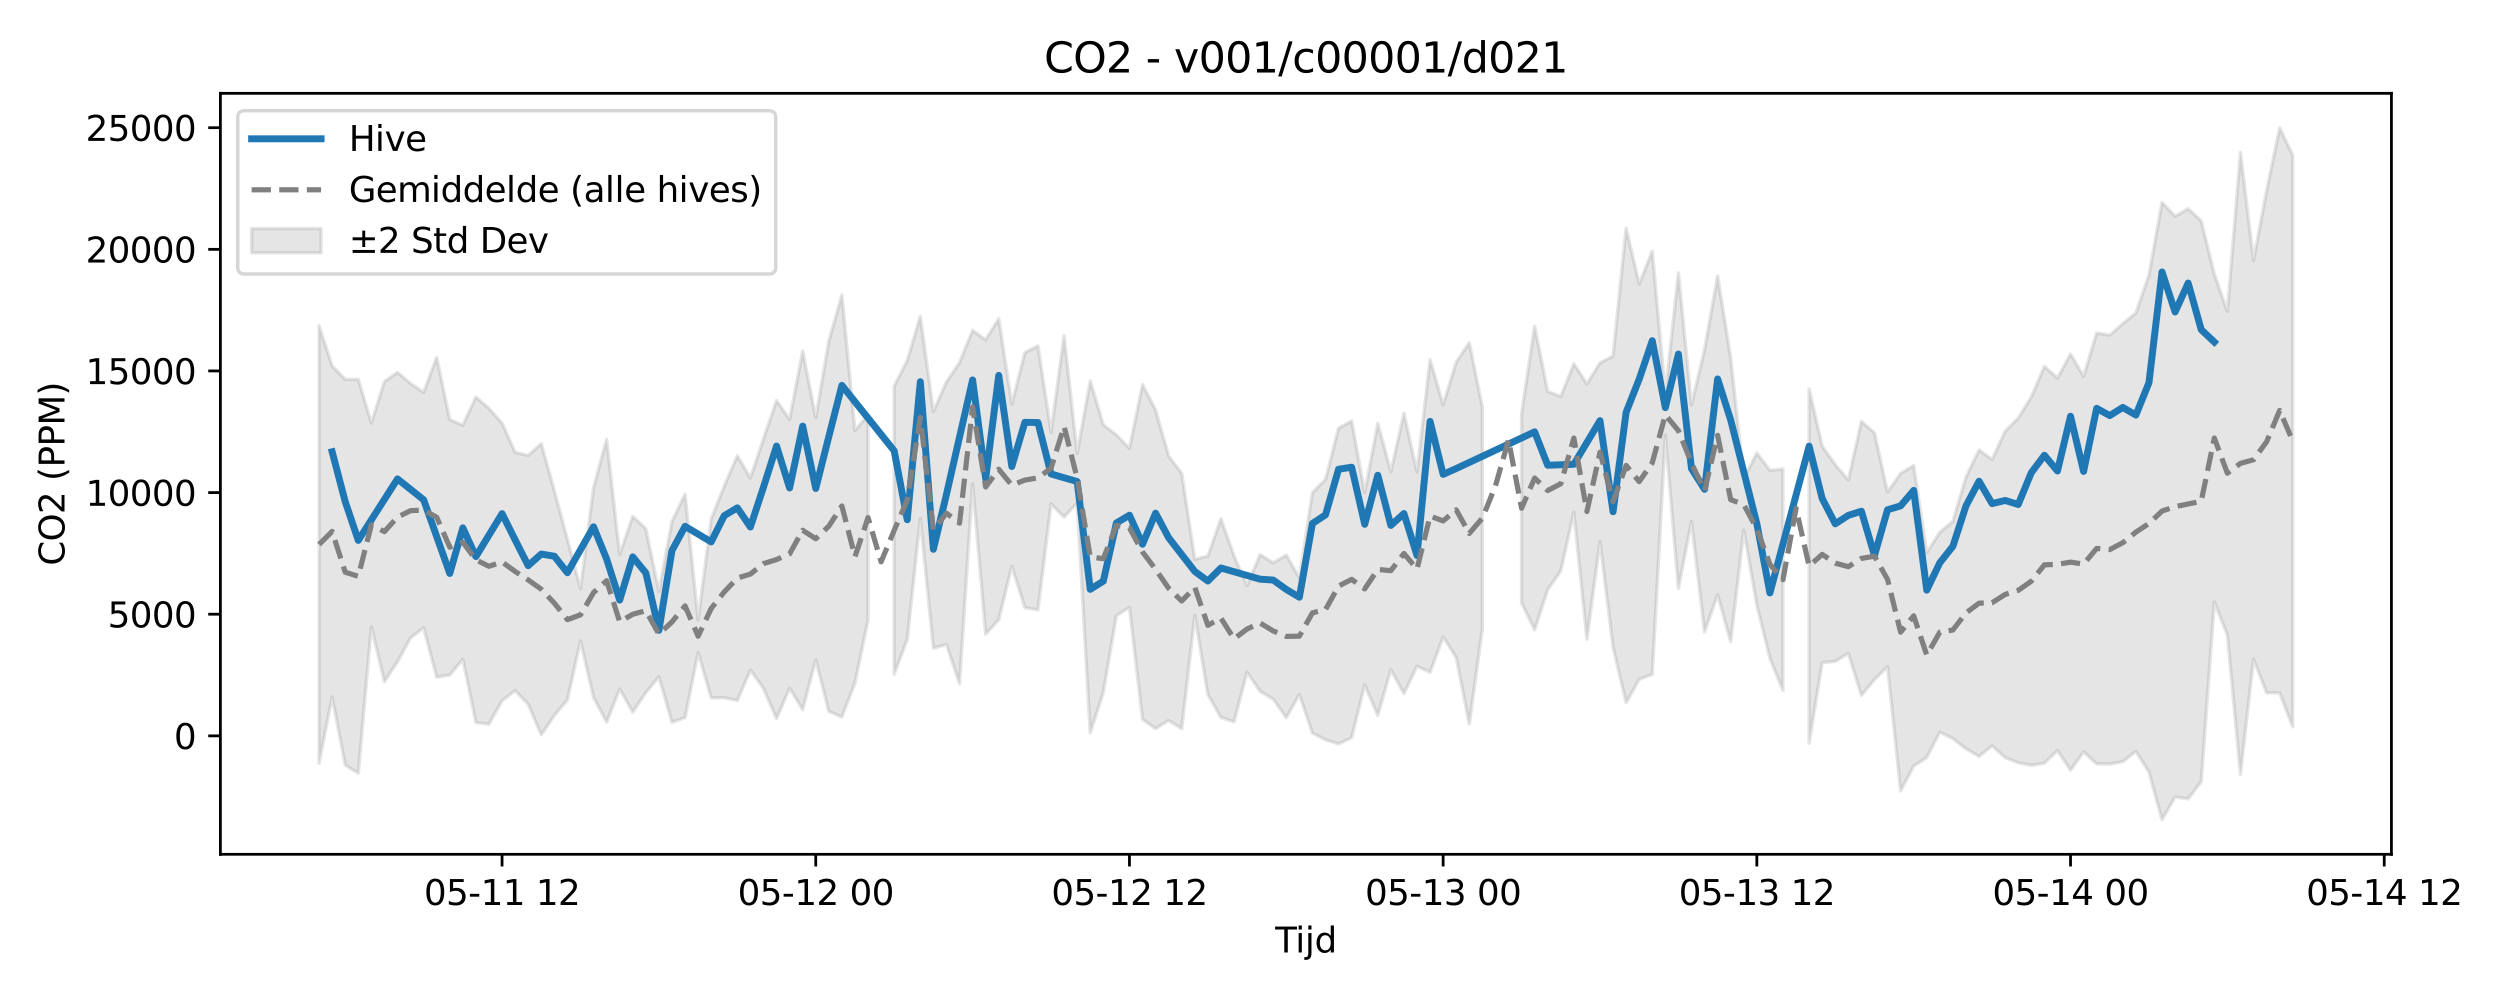 <?xml version="1.0" encoding="utf-8" standalone="no"?>
<!DOCTYPE svg PUBLIC "-//W3C//DTD SVG 1.1//EN"
  "http://www.w3.org/Graphics/SVG/1.1/DTD/svg11.dtd">
<svg xmlns:xlink="http://www.w3.org/1999/xlink" width="720pt" height="288pt" viewBox="0 0 720 288" xmlns="http://www.w3.org/2000/svg" version="1.1">
 <defs>
  <style type="text/css">*{stroke-linejoin: round; stroke-linecap: butt}</style>
 </defs>
 <g id="figure_1">
  <g id="patch_1">
   <path d="M 0 288 
L 720 288 
L 720 0 
L 0 0 
z
" style="fill: #ffffff"/>
  </g>
  <g id="axes_1">
   <g id="patch_2">
    <path d="M 63.47 246.04 
L 688.728 246.04 
L 688.728 26.88 
L 63.47 26.88 
z
" style="fill: #ffffff"/>
   </g>
   <g id="FillBetweenPolyCollection_1">
    <path d="M 91.891 93.82 
L 91.891 219.801 
L 95.655 200.712 
L 99.419 220.35 
L 103.184 222.698 
L 106.948 180.547 
L 110.713 196.312 
L 114.477 190.605 
L 118.241 183.693 
L 122.006 180.81 
L 125.77 195.015 
L 129.534 194.405 
L 133.299 189.851 
L 137.063 208.109 
L 140.827 208.562 
L 144.592 201.819 
L 148.356 198.89 
L 152.12 202.869 
L 155.885 211.632 
L 159.649 206.074 
L 163.413 201.573 
L 167.178 184.596 
L 170.942 200.874 
L 174.706 207.98 
L 178.471 198.454 
L 182.235 205.086 
L 185.999 199.493 
L 189.764 194.905 
L 193.528 208.034 
L 197.292 206.676 
L 201.057 187.932 
L 204.821 200.986 
L 208.585 200.975 
L 212.35 201.721 
L 216.114 193.009 
L 219.879 198.258 
L 223.643 206.957 
L 227.407 198.218 
L 231.172 204.362 
L 234.936 190.014 
L 238.7 204.875 
L 242.465 206.511 
L 246.229 196.676 
L 249.993 178.594 
L 249.993 119.562 
L 249.993 119.562 
L 246.229 123.953 
L 242.465 84.941 
L 238.7 98.199 
L 234.936 120.295 
L 231.172 101.081 
L 227.407 120.799 
L 223.643 115.351 
L 219.879 126.387 
L 216.114 137.66 
L 212.35 131.259 
L 208.585 139.987 
L 204.821 149.51 
L 201.057 178.527 
L 197.292 142.341 
L 193.528 150.164 
L 189.764 170.366 
L 185.999 152.249 
L 182.235 148.726 
L 178.471 159.668 
L 174.706 126.512 
L 170.942 140.475 
L 167.178 169.539 
L 163.413 155.352 
L 159.649 141.314 
L 155.885 127.767 
L 152.12 131.168 
L 148.356 130.276 
L 144.592 121.858 
L 140.827 117.618 
L 137.063 114.368 
L 133.299 122.49 
L 129.534 120.796 
L 125.77 102.905 
L 122.006 113.001 
L 118.241 110.46 
L 114.477 107.241 
L 110.713 109.895 
L 106.948 121.855 
L 103.184 109.238 
L 99.419 109.245 
L 95.655 105.394 
L 91.891 93.82 
z
" clip-path="url(#p1ff54d8e6e)" style="fill: #808080; fill-opacity: 0.2; stroke: #808080; stroke-opacity: 0.2"/>
    <path d="M 257.522 111.275 
L 257.522 194.178 
L 261.286 184.148 
L 265.051 149.327 
L 268.815 186.679 
L 272.579 185.617 
L 276.344 196.916 
L 280.108 139.365 
L 283.872 182.642 
L 287.637 178.483 
L 291.401 163.074 
L 295.165 175.006 
L 298.93 175.627 
L 302.694 145.133 
L 306.458 148.933 
L 310.223 144.829 
L 313.987 211.093 
L 317.751 199.435 
L 321.516 177.335 
L 325.28 174.92 
L 329.045 207.161 
L 332.809 209.848 
L 336.573 207.518 
L 340.338 209.855 
L 344.102 177.258 
L 347.866 200.061 
L 351.631 206.617 
L 355.395 207.892 
L 359.159 193.612 
L 362.924 199.134 
L 366.688 201.347 
L 370.452 206.706 
L 374.217 200.006 
L 377.981 211.126 
L 381.745 213.046 
L 385.51 214.261 
L 389.274 212.438 
L 393.038 197.26 
L 396.803 206.048 
L 400.567 192.871 
L 404.331 199.748 
L 408.096 191.851 
L 411.86 193.65 
L 415.624 183.446 
L 419.389 189.367 
L 423.153 208.534 
L 426.917 181.2 
L 426.917 117.248 
L 426.917 117.248 
L 423.153 98.707 
L 419.389 104.3 
L 415.624 116.608 
L 411.86 103.589 
L 408.096 135.957 
L 404.331 119.047 
L 400.567 135.832 
L 396.803 121.952 
L 393.038 141.924 
L 389.274 121.26 
L 385.51 123.315 
L 381.745 138.084 
L 377.981 141.859 
L 374.217 166.422 
L 370.452 159.858 
L 366.688 162.088 
L 362.924 159.73 
L 359.159 168.68 
L 355.395 160.095 
L 351.631 149.42 
L 347.866 160.119 
L 344.102 161.084 
L 340.338 136.307 
L 336.573 131.332 
L 332.809 118.067 
L 329.045 110.775 
L 325.28 129.13 
L 321.516 125.249 
L 317.751 122.37 
L 313.987 109.69 
L 310.223 130.601 
L 306.458 96.695 
L 302.694 124.528 
L 298.93 99.609 
L 295.165 101.512 
L 291.401 116.42 
L 287.637 91.79 
L 283.872 97.862 
L 280.108 95.13 
L 276.344 104.43 
L 272.579 109.99 
L 268.815 118.571 
L 265.051 91.138 
L 261.286 103.817 
L 257.522 111.275 
z
" clip-path="url(#p1ff54d8e6e)" style="fill: #808080; fill-opacity: 0.2; stroke: #808080; stroke-opacity: 0.2"/>
    <path d="M 438.211 119.072 
L 438.211 173.652 
L 441.975 181.396 
L 445.739 169.826 
L 449.504 164.433 
L 453.268 147.544 
L 457.032 184.063 
L 460.797 155.968 
L 464.561 186.392 
L 468.325 202.378 
L 472.09 195.651 
L 475.854 194.202 
L 479.618 125.347 
L 483.383 169.462 
L 487.147 150.135 
L 490.911 181.999 
L 494.676 171.294 
L 498.44 184.794 
L 502.204 152.674 
L 505.969 174.218 
L 509.733 189.597 
L 513.497 198.822 
L 513.497 135.073 
L 513.497 135.073 
L 509.733 135.463 
L 505.969 130.439 
L 502.204 137.925 
L 498.44 103.035 
L 494.676 79.467 
L 490.911 100.696 
L 487.147 116.584 
L 483.383 78.586 
L 479.618 113.616 
L 475.854 72.317 
L 472.09 81.777 
L 468.325 65.71 
L 464.561 102.551 
L 460.797 104.519 
L 457.032 110.559 
L 453.268 104.778 
L 449.504 114.186 
L 445.739 112.74 
L 441.975 93.955 
L 438.211 119.072 
z
" clip-path="url(#p1ff54d8e6e)" style="fill: #808080; fill-opacity: 0.2; stroke: #808080; stroke-opacity: 0.2"/>
    <path d="M 521.026 112.025 
L 521.026 214.016 
L 524.79 190.836 
L 528.555 190.493 
L 532.319 188.169 
L 536.083 200.251 
L 539.848 195.721 
L 543.612 191.998 
L 547.377 227.777 
L 551.141 220.635 
L 554.905 218.179 
L 558.67 210.847 
L 562.434 212.717 
L 566.198 215.643 
L 569.963 217.859 
L 573.727 214.798 
L 577.491 218.185 
L 581.256 219.671 
L 585.02 220.424 
L 588.784 219.816 
L 592.549 216.166 
L 596.313 221.818 
L 600.077 216.555 
L 603.842 220.003 
L 607.606 220.047 
L 611.37 219.378 
L 615.135 216.375 
L 618.899 222.322 
L 622.663 236.078 
L 626.428 229.536 
L 630.192 230.076 
L 633.956 225.119 
L 637.721 173.375 
L 641.485 182.869 
L 645.249 223.017 
L 649.014 189.781 
L 652.778 199.536 
L 656.543 199.571 
L 660.307 209.331 
L 660.307 44.69 
L 660.307 44.69 
L 656.543 36.842 
L 652.778 54.949 
L 649.014 75.034 
L 645.249 43.888 
L 641.485 89.688 
L 637.721 78.918 
L 633.956 63.631 
L 630.192 60.104 
L 626.428 62.299 
L 622.663 58.277 
L 618.899 79.212 
L 615.135 90.132 
L 611.37 93.21 
L 607.606 96.525 
L 603.842 95.899 
L 600.077 108.358 
L 596.313 101.969 
L 592.549 108.905 
L 588.784 105.52 
L 585.02 114.346 
L 581.256 120.391 
L 577.491 124.203 
L 573.727 132.368 
L 569.963 129.56 
L 566.198 137.422 
L 562.434 150.168 
L 558.67 153.288 
L 554.905 159.144 
L 551.141 134.085 
L 547.377 136.349 
L 543.612 141.744 
L 539.848 124.658 
L 536.083 121.383 
L 532.319 138.231 
L 528.555 133.863 
L 524.79 128.501 
L 521.026 112.025 
z
" clip-path="url(#p1ff54d8e6e)" style="fill: #808080; fill-opacity: 0.2; stroke: #808080; stroke-opacity: 0.2"/>
   </g>
   <g id="matplotlib.axis_1">
    <g id="xtick_1">
     <g id="line2d_1">
      <defs>
       <path id="ma14bc37ae9" d="M 0 0 
L 0 3.5 
" style="stroke: #000000; stroke-width: 0.8"/>
      </defs>
      <g>
       <use xlink:href="#ma14bc37ae9" x="144.592" y="246.04" style="stroke: #000000; stroke-width: 0.8"/>
      </g>
     </g>
     <g id="text_1">
      <!-- 05-11 12 -->
      <g transform="translate(122.111 260.638) scale(0.1 -0.1)">
       <defs>
        <path id="DejaVuSans-30" d="M 2034 4250 
Q 1547 4250 1301 3770 
Q 1056 3291 1056 2328 
Q 1056 1369 1301 889 
Q 1547 409 2034 409 
Q 2525 409 2770 889 
Q 3016 1369 3016 2328 
Q 3016 3291 2770 3770 
Q 2525 4250 2034 4250 
z
M 2034 4750 
Q 2819 4750 3233 4129 
Q 3647 3509 3647 2328 
Q 3647 1150 3233 529 
Q 2819 -91 2034 -91 
Q 1250 -91 836 529 
Q 422 1150 422 2328 
Q 422 3509 836 4129 
Q 1250 4750 2034 4750 
z
" transform="scale(0.016)"/>
        <path id="DejaVuSans-35" d="M 691 4666 
L 3169 4666 
L 3169 4134 
L 1269 4134 
L 1269 2991 
Q 1406 3038 1543 3061 
Q 1681 3084 1819 3084 
Q 2600 3084 3056 2656 
Q 3513 2228 3513 1497 
Q 3513 744 3044 326 
Q 2575 -91 1722 -91 
Q 1428 -91 1123 -41 
Q 819 9 494 109 
L 494 744 
Q 775 591 1075 516 
Q 1375 441 1709 441 
Q 2250 441 2565 725 
Q 2881 1009 2881 1497 
Q 2881 1984 2565 2268 
Q 2250 2553 1709 2553 
Q 1456 2553 1204 2497 
Q 953 2441 691 2322 
L 691 4666 
z
" transform="scale(0.016)"/>
        <path id="DejaVuSans-2d" d="M 313 2009 
L 1997 2009 
L 1997 1497 
L 313 1497 
L 313 2009 
z
" transform="scale(0.016)"/>
        <path id="DejaVuSans-31" d="M 794 531 
L 1825 531 
L 1825 4091 
L 703 3866 
L 703 4441 
L 1819 4666 
L 2450 4666 
L 2450 531 
L 3481 531 
L 3481 0 
L 794 0 
L 794 531 
z
" transform="scale(0.016)"/>
        <path id="DejaVuSans-20" transform="scale(0.016)"/>
        <path id="DejaVuSans-32" d="M 1228 531 
L 3431 531 
L 3431 0 
L 469 0 
L 469 531 
Q 828 903 1448 1529 
Q 2069 2156 2228 2338 
Q 2531 2678 2651 2914 
Q 2772 3150 2772 3378 
Q 2772 3750 2511 3984 
Q 2250 4219 1831 4219 
Q 1534 4219 1204 4116 
Q 875 4013 500 3803 
L 500 4441 
Q 881 4594 1212 4672 
Q 1544 4750 1819 4750 
Q 2544 4750 2975 4387 
Q 3406 4025 3406 3419 
Q 3406 3131 3298 2873 
Q 3191 2616 2906 2266 
Q 2828 2175 2409 1742 
Q 1991 1309 1228 531 
z
" transform="scale(0.016)"/>
       </defs>
       <use xlink:href="#DejaVuSans-30"/>
       <use xlink:href="#DejaVuSans-35" transform="translate(63.623 0)"/>
       <use xlink:href="#DejaVuSans-2d" transform="translate(127.246 0)"/>
       <use xlink:href="#DejaVuSans-31" transform="translate(163.33 0)"/>
       <use xlink:href="#DejaVuSans-31" transform="translate(226.953 0)"/>
       <use xlink:href="#DejaVuSans-20" transform="translate(290.576 0)"/>
       <use xlink:href="#DejaVuSans-31" transform="translate(322.363 0)"/>
       <use xlink:href="#DejaVuSans-32" transform="translate(385.986 0)"/>
      </g>
     </g>
    </g>
    <g id="xtick_2">
     <g id="line2d_2">
      <g>
       <use xlink:href="#ma14bc37ae9" x="234.936" y="246.04" style="stroke: #000000; stroke-width: 0.8"/>
      </g>
     </g>
     <g id="text_2">
      <!-- 05-12 00 -->
      <g transform="translate(212.455 260.638) scale(0.1 -0.1)">
       <use xlink:href="#DejaVuSans-30"/>
       <use xlink:href="#DejaVuSans-35" transform="translate(63.623 0)"/>
       <use xlink:href="#DejaVuSans-2d" transform="translate(127.246 0)"/>
       <use xlink:href="#DejaVuSans-31" transform="translate(163.33 0)"/>
       <use xlink:href="#DejaVuSans-32" transform="translate(226.953 0)"/>
       <use xlink:href="#DejaVuSans-20" transform="translate(290.576 0)"/>
       <use xlink:href="#DejaVuSans-30" transform="translate(322.363 0)"/>
       <use xlink:href="#DejaVuSans-30" transform="translate(385.986 0)"/>
      </g>
     </g>
    </g>
    <g id="xtick_3">
     <g id="line2d_3">
      <g>
       <use xlink:href="#ma14bc37ae9" x="325.28" y="246.04" style="stroke: #000000; stroke-width: 0.8"/>
      </g>
     </g>
     <g id="text_3">
      <!-- 05-12 12 -->
      <g transform="translate(302.8 260.638) scale(0.1 -0.1)">
       <use xlink:href="#DejaVuSans-30"/>
       <use xlink:href="#DejaVuSans-35" transform="translate(63.623 0)"/>
       <use xlink:href="#DejaVuSans-2d" transform="translate(127.246 0)"/>
       <use xlink:href="#DejaVuSans-31" transform="translate(163.33 0)"/>
       <use xlink:href="#DejaVuSans-32" transform="translate(226.953 0)"/>
       <use xlink:href="#DejaVuSans-20" transform="translate(290.576 0)"/>
       <use xlink:href="#DejaVuSans-31" transform="translate(322.363 0)"/>
       <use xlink:href="#DejaVuSans-32" transform="translate(385.986 0)"/>
      </g>
     </g>
    </g>
    <g id="xtick_4">
     <g id="line2d_4">
      <g>
       <use xlink:href="#ma14bc37ae9" x="415.624" y="246.04" style="stroke: #000000; stroke-width: 0.8"/>
      </g>
     </g>
     <g id="text_4">
      <!-- 05-13 00 -->
      <g transform="translate(393.144 260.638) scale(0.1 -0.1)">
       <defs>
        <path id="DejaVuSans-33" d="M 2597 2516 
Q 3050 2419 3304 2112 
Q 3559 1806 3559 1356 
Q 3559 666 3084 287 
Q 2609 -91 1734 -91 
Q 1441 -91 1130 -33 
Q 819 25 488 141 
L 488 750 
Q 750 597 1062 519 
Q 1375 441 1716 441 
Q 2309 441 2620 675 
Q 2931 909 2931 1356 
Q 2931 1769 2642 2001 
Q 2353 2234 1838 2234 
L 1294 2234 
L 1294 2753 
L 1863 2753 
Q 2328 2753 2575 2939 
Q 2822 3125 2822 3475 
Q 2822 3834 2567 4026 
Q 2313 4219 1838 4219 
Q 1578 4219 1281 4162 
Q 984 4106 628 3988 
L 628 4550 
Q 988 4650 1302 4700 
Q 1616 4750 1894 4750 
Q 2613 4750 3031 4423 
Q 3450 4097 3450 3541 
Q 3450 3153 3228 2886 
Q 3006 2619 2597 2516 
z
" transform="scale(0.016)"/>
       </defs>
       <use xlink:href="#DejaVuSans-30"/>
       <use xlink:href="#DejaVuSans-35" transform="translate(63.623 0)"/>
       <use xlink:href="#DejaVuSans-2d" transform="translate(127.246 0)"/>
       <use xlink:href="#DejaVuSans-31" transform="translate(163.33 0)"/>
       <use xlink:href="#DejaVuSans-33" transform="translate(226.953 0)"/>
       <use xlink:href="#DejaVuSans-20" transform="translate(290.576 0)"/>
       <use xlink:href="#DejaVuSans-30" transform="translate(322.363 0)"/>
       <use xlink:href="#DejaVuSans-30" transform="translate(385.986 0)"/>
      </g>
     </g>
    </g>
    <g id="xtick_5">
     <g id="line2d_5">
      <g>
       <use xlink:href="#ma14bc37ae9" x="505.969" y="246.04" style="stroke: #000000; stroke-width: 0.8"/>
      </g>
     </g>
     <g id="text_5">
      <!-- 05-13 12 -->
      <g transform="translate(483.488 260.638) scale(0.1 -0.1)">
       <use xlink:href="#DejaVuSans-30"/>
       <use xlink:href="#DejaVuSans-35" transform="translate(63.623 0)"/>
       <use xlink:href="#DejaVuSans-2d" transform="translate(127.246 0)"/>
       <use xlink:href="#DejaVuSans-31" transform="translate(163.33 0)"/>
       <use xlink:href="#DejaVuSans-33" transform="translate(226.953 0)"/>
       <use xlink:href="#DejaVuSans-20" transform="translate(290.576 0)"/>
       <use xlink:href="#DejaVuSans-31" transform="translate(322.363 0)"/>
       <use xlink:href="#DejaVuSans-32" transform="translate(385.986 0)"/>
      </g>
     </g>
    </g>
    <g id="xtick_6">
     <g id="line2d_6">
      <g>
       <use xlink:href="#ma14bc37ae9" x="596.313" y="246.04" style="stroke: #000000; stroke-width: 0.8"/>
      </g>
     </g>
     <g id="text_6">
      <!-- 05-14 00 -->
      <g transform="translate(573.833 260.638) scale(0.1 -0.1)">
       <defs>
        <path id="DejaVuSans-34" d="M 2419 4116 
L 825 1625 
L 2419 1625 
L 2419 4116 
z
M 2253 4666 
L 3047 4666 
L 3047 1625 
L 3713 1625 
L 3713 1100 
L 3047 1100 
L 3047 0 
L 2419 0 
L 2419 1100 
L 313 1100 
L 313 1709 
L 2253 4666 
z
" transform="scale(0.016)"/>
       </defs>
       <use xlink:href="#DejaVuSans-30"/>
       <use xlink:href="#DejaVuSans-35" transform="translate(63.623 0)"/>
       <use xlink:href="#DejaVuSans-2d" transform="translate(127.246 0)"/>
       <use xlink:href="#DejaVuSans-31" transform="translate(163.33 0)"/>
       <use xlink:href="#DejaVuSans-34" transform="translate(226.953 0)"/>
       <use xlink:href="#DejaVuSans-20" transform="translate(290.576 0)"/>
       <use xlink:href="#DejaVuSans-30" transform="translate(322.363 0)"/>
       <use xlink:href="#DejaVuSans-30" transform="translate(385.986 0)"/>
      </g>
     </g>
    </g>
    <g id="xtick_7">
     <g id="line2d_7">
      <g>
       <use xlink:href="#ma14bc37ae9" x="686.657" y="246.04" style="stroke: #000000; stroke-width: 0.8"/>
      </g>
     </g>
     <g id="text_7">
      <!-- 05-14 12 -->
      <g transform="translate(664.177 260.638) scale(0.1 -0.1)">
       <use xlink:href="#DejaVuSans-30"/>
       <use xlink:href="#DejaVuSans-35" transform="translate(63.623 0)"/>
       <use xlink:href="#DejaVuSans-2d" transform="translate(127.246 0)"/>
       <use xlink:href="#DejaVuSans-31" transform="translate(163.33 0)"/>
       <use xlink:href="#DejaVuSans-34" transform="translate(226.953 0)"/>
       <use xlink:href="#DejaVuSans-20" transform="translate(290.576 0)"/>
       <use xlink:href="#DejaVuSans-31" transform="translate(322.363 0)"/>
       <use xlink:href="#DejaVuSans-32" transform="translate(385.986 0)"/>
      </g>
     </g>
    </g>
    <g id="text_8">
     <!-- Tijd -->
     <g transform="translate(367.249 274.317) scale(0.1 -0.1)">
      <defs>
       <path id="DejaVuSans-54" d="M -19 4666 
L 3928 4666 
L 3928 4134 
L 2272 4134 
L 2272 0 
L 1638 0 
L 1638 4134 
L -19 4134 
L -19 4666 
z
" transform="scale(0.016)"/>
       <path id="DejaVuSans-69" d="M 603 3500 
L 1178 3500 
L 1178 0 
L 603 0 
L 603 3500 
z
M 603 4863 
L 1178 4863 
L 1178 4134 
L 603 4134 
L 603 4863 
z
" transform="scale(0.016)"/>
       <path id="DejaVuSans-6a" d="M 603 3500 
L 1178 3500 
L 1178 -63 
Q 1178 -731 923 -1031 
Q 669 -1331 103 -1331 
L -116 -1331 
L -116 -844 
L 38 -844 
Q 366 -844 484 -692 
Q 603 -541 603 -63 
L 603 3500 
z
M 603 4863 
L 1178 4863 
L 1178 4134 
L 603 4134 
L 603 4863 
z
" transform="scale(0.016)"/>
       <path id="DejaVuSans-64" d="M 2906 2969 
L 2906 4863 
L 3481 4863 
L 3481 0 
L 2906 0 
L 2906 525 
Q 2725 213 2448 61 
Q 2172 -91 1784 -91 
Q 1150 -91 751 415 
Q 353 922 353 1747 
Q 353 2572 751 3078 
Q 1150 3584 1784 3584 
Q 2172 3584 2448 3432 
Q 2725 3281 2906 2969 
z
M 947 1747 
Q 947 1113 1208 752 
Q 1469 391 1925 391 
Q 2381 391 2643 752 
Q 2906 1113 2906 1747 
Q 2906 2381 2643 2742 
Q 2381 3103 1925 3103 
Q 1469 3103 1208 2742 
Q 947 2381 947 1747 
z
" transform="scale(0.016)"/>
      </defs>
      <use xlink:href="#DejaVuSans-54"/>
      <use xlink:href="#DejaVuSans-69" transform="translate(57.959 0)"/>
      <use xlink:href="#DejaVuSans-6a" transform="translate(85.742 0)"/>
      <use xlink:href="#DejaVuSans-64" transform="translate(113.525 0)"/>
     </g>
    </g>
   </g>
   <g id="matplotlib.axis_2">
    <g id="ytick_1">
     <g id="line2d_8">
      <defs>
       <path id="m0b5897084d" d="M 0 0 
L -3.5 0 
" style="stroke: #000000; stroke-width: 0.8"/>
      </defs>
      <g>
       <use xlink:href="#m0b5897084d" x="63.47" y="211.925" style="stroke: #000000; stroke-width: 0.8"/>
      </g>
     </g>
     <g id="text_9">
      <!-- 0 -->
      <g transform="translate(50.108 215.725) scale(0.1 -0.1)">
       <use xlink:href="#DejaVuSans-30"/>
      </g>
     </g>
    </g>
    <g id="ytick_2">
     <g id="line2d_9">
      <g>
       <use xlink:href="#m0b5897084d" x="63.47" y="176.895" style="stroke: #000000; stroke-width: 0.8"/>
      </g>
     </g>
     <g id="text_10">
      <!-- 5000 -->
      <g transform="translate(31.02 180.695) scale(0.1 -0.1)">
       <use xlink:href="#DejaVuSans-35"/>
       <use xlink:href="#DejaVuSans-30" transform="translate(63.623 0)"/>
       <use xlink:href="#DejaVuSans-30" transform="translate(127.246 0)"/>
       <use xlink:href="#DejaVuSans-30" transform="translate(190.869 0)"/>
      </g>
     </g>
    </g>
    <g id="ytick_3">
     <g id="line2d_10">
      <g>
       <use xlink:href="#m0b5897084d" x="63.47" y="141.865" style="stroke: #000000; stroke-width: 0.8"/>
      </g>
     </g>
     <g id="text_11">
      <!-- 10000 -->
      <g transform="translate(24.657 145.665) scale(0.1 -0.1)">
       <use xlink:href="#DejaVuSans-31"/>
       <use xlink:href="#DejaVuSans-30" transform="translate(63.623 0)"/>
       <use xlink:href="#DejaVuSans-30" transform="translate(127.246 0)"/>
       <use xlink:href="#DejaVuSans-30" transform="translate(190.869 0)"/>
       <use xlink:href="#DejaVuSans-30" transform="translate(254.492 0)"/>
      </g>
     </g>
    </g>
    <g id="ytick_4">
     <g id="line2d_11">
      <g>
       <use xlink:href="#m0b5897084d" x="63.47" y="106.835" style="stroke: #000000; stroke-width: 0.8"/>
      </g>
     </g>
     <g id="text_12">
      <!-- 15000 -->
      <g transform="translate(24.657 110.635) scale(0.1 -0.1)">
       <use xlink:href="#DejaVuSans-31"/>
       <use xlink:href="#DejaVuSans-35" transform="translate(63.623 0)"/>
       <use xlink:href="#DejaVuSans-30" transform="translate(127.246 0)"/>
       <use xlink:href="#DejaVuSans-30" transform="translate(190.869 0)"/>
       <use xlink:href="#DejaVuSans-30" transform="translate(254.492 0)"/>
      </g>
     </g>
    </g>
    <g id="ytick_5">
     <g id="line2d_12">
      <g>
       <use xlink:href="#m0b5897084d" x="63.47" y="71.805" style="stroke: #000000; stroke-width: 0.8"/>
      </g>
     </g>
     <g id="text_13">
      <!-- 20000 -->
      <g transform="translate(24.657 75.605) scale(0.1 -0.1)">
       <use xlink:href="#DejaVuSans-32"/>
       <use xlink:href="#DejaVuSans-30" transform="translate(63.623 0)"/>
       <use xlink:href="#DejaVuSans-30" transform="translate(127.246 0)"/>
       <use xlink:href="#DejaVuSans-30" transform="translate(190.869 0)"/>
       <use xlink:href="#DejaVuSans-30" transform="translate(254.492 0)"/>
      </g>
     </g>
    </g>
    <g id="ytick_6">
     <g id="line2d_13">
      <g>
       <use xlink:href="#m0b5897084d" x="63.47" y="36.775" style="stroke: #000000; stroke-width: 0.8"/>
      </g>
     </g>
     <g id="text_14">
      <!-- 25000 -->
      <g transform="translate(24.657 40.575) scale(0.1 -0.1)">
       <use xlink:href="#DejaVuSans-32"/>
       <use xlink:href="#DejaVuSans-35" transform="translate(63.623 0)"/>
       <use xlink:href="#DejaVuSans-30" transform="translate(127.246 0)"/>
       <use xlink:href="#DejaVuSans-30" transform="translate(190.869 0)"/>
       <use xlink:href="#DejaVuSans-30" transform="translate(254.492 0)"/>
      </g>
     </g>
    </g>
    <g id="text_15">
     <!-- CO2 (PPM) -->
     <g transform="translate(18.578 162.903) rotate(-90) scale(0.1 -0.1)">
      <defs>
       <path id="DejaVuSans-43" d="M 4122 4306 
L 4122 3641 
Q 3803 3938 3442 4084 
Q 3081 4231 2675 4231 
Q 1875 4231 1450 3742 
Q 1025 3253 1025 2328 
Q 1025 1406 1450 917 
Q 1875 428 2675 428 
Q 3081 428 3442 575 
Q 3803 722 4122 1019 
L 4122 359 
Q 3791 134 3420 21 
Q 3050 -91 2638 -91 
Q 1578 -91 968 557 
Q 359 1206 359 2328 
Q 359 3453 968 4101 
Q 1578 4750 2638 4750 
Q 3056 4750 3426 4639 
Q 3797 4528 4122 4306 
z
" transform="scale(0.016)"/>
       <path id="DejaVuSans-4f" d="M 2522 4238 
Q 1834 4238 1429 3725 
Q 1025 3213 1025 2328 
Q 1025 1447 1429 934 
Q 1834 422 2522 422 
Q 3209 422 3611 934 
Q 4013 1447 4013 2328 
Q 4013 3213 3611 3725 
Q 3209 4238 2522 4238 
z
M 2522 4750 
Q 3503 4750 4090 4092 
Q 4678 3434 4678 2328 
Q 4678 1225 4090 567 
Q 3503 -91 2522 -91 
Q 1538 -91 948 565 
Q 359 1222 359 2328 
Q 359 3434 948 4092 
Q 1538 4750 2522 4750 
z
" transform="scale(0.016)"/>
       <path id="DejaVuSans-28" d="M 1984 4856 
Q 1566 4138 1362 3434 
Q 1159 2731 1159 2009 
Q 1159 1288 1364 580 
Q 1569 -128 1984 -844 
L 1484 -844 
Q 1016 -109 783 600 
Q 550 1309 550 2009 
Q 550 2706 781 3412 
Q 1013 4119 1484 4856 
L 1984 4856 
z
" transform="scale(0.016)"/>
       <path id="DejaVuSans-50" d="M 1259 4147 
L 1259 2394 
L 2053 2394 
Q 2494 2394 2734 2622 
Q 2975 2850 2975 3272 
Q 2975 3691 2734 3919 
Q 2494 4147 2053 4147 
L 1259 4147 
z
M 628 4666 
L 2053 4666 
Q 2838 4666 3239 4311 
Q 3641 3956 3641 3272 
Q 3641 2581 3239 2228 
Q 2838 1875 2053 1875 
L 1259 1875 
L 1259 0 
L 628 0 
L 628 4666 
z
" transform="scale(0.016)"/>
       <path id="DejaVuSans-4d" d="M 628 4666 
L 1569 4666 
L 2759 1491 
L 3956 4666 
L 4897 4666 
L 4897 0 
L 4281 0 
L 4281 4097 
L 3078 897 
L 2444 897 
L 1241 4097 
L 1241 0 
L 628 0 
L 628 4666 
z
" transform="scale(0.016)"/>
       <path id="DejaVuSans-29" d="M 513 4856 
L 1013 4856 
Q 1481 4119 1714 3412 
Q 1947 2706 1947 2009 
Q 1947 1309 1714 600 
Q 1481 -109 1013 -844 
L 513 -844 
Q 928 -128 1133 580 
Q 1338 1288 1338 2009 
Q 1338 2731 1133 3434 
Q 928 4138 513 4856 
z
" transform="scale(0.016)"/>
      </defs>
      <use xlink:href="#DejaVuSans-43"/>
      <use xlink:href="#DejaVuSans-4f" transform="translate(69.824 0)"/>
      <use xlink:href="#DejaVuSans-32" transform="translate(148.535 0)"/>
      <use xlink:href="#DejaVuSans-20" transform="translate(212.158 0)"/>
      <use xlink:href="#DejaVuSans-28" transform="translate(243.945 0)"/>
      <use xlink:href="#DejaVuSans-50" transform="translate(282.959 0)"/>
      <use xlink:href="#DejaVuSans-50" transform="translate(343.262 0)"/>
      <use xlink:href="#DejaVuSans-4d" transform="translate(403.564 0)"/>
      <use xlink:href="#DejaVuSans-29" transform="translate(489.844 0)"/>
     </g>
    </g>
   </g>
   <g id="line2d_14">
    <path d="M 95.655 130.109 
L 99.419 144.461 
L 103.184 155.632 
L 114.477 137.932 
L 122.006 143.936 
L 129.534 165.153 
L 133.299 152.024 
L 137.063 160.281 
L 144.592 147.929 
L 148.356 155.485 
L 152.12 162.911 
L 155.885 159.563 
L 159.649 160.193 
L 163.413 164.939 
L 170.942 151.723 
L 174.706 160.995 
L 178.471 172.825 
L 182.235 160.382 
L 185.999 164.999 
L 189.764 181.526 
L 193.528 158.568 
L 197.292 151.583 
L 204.821 156.067 
L 208.585 148.509 
L 212.35 146.265 
L 216.114 151.779 
L 219.879 140.308 
L 223.643 128.477 
L 227.407 140.539 
L 231.172 122.727 
L 234.936 140.688 
L 238.7 125.717 
L 242.465 110.99 
L 257.522 129.829 
L 261.286 149.677 
L 265.051 109.946 
L 268.815 158.189 
L 272.579 142.373 
L 280.108 109.428 
L 283.872 137.851 
L 287.637 108.118 
L 291.401 134.345 
L 295.165 121.625 
L 298.93 121.688 
L 302.694 136.499 
L 310.223 138.685 
L 313.987 169.728 
L 317.751 167.374 
L 321.516 150.623 
L 325.28 148.378 
L 329.045 156.739 
L 332.809 147.797 
L 336.573 154.876 
L 344.102 164.572 
L 347.866 167.335 
L 351.631 163.582 
L 362.924 166.807 
L 366.688 167.059 
L 370.452 169.761 
L 374.217 171.998 
L 377.981 150.756 
L 381.745 148.281 
L 385.51 135.14 
L 389.274 134.558 
L 393.038 150.999 
L 396.803 136.873 
L 400.567 151.319 
L 404.331 147.902 
L 408.096 159.997 
L 411.86 121.357 
L 415.624 136.616 
L 419.389 134.937 
L 441.975 124.369 
L 445.739 133.991 
L 453.268 133.721 
L 460.797 121.149 
L 464.561 147.386 
L 468.325 118.732 
L 472.09 109.179 
L 475.854 98.12 
L 479.618 117.407 
L 483.383 101.966 
L 487.147 134.965 
L 490.911 140.913 
L 494.676 109.147 
L 498.44 120.953 
L 505.969 150.812 
L 509.733 170.772 
L 521.026 128.502 
L 524.79 143.568 
L 528.555 150.863 
L 532.319 148.425 
L 536.083 147.232 
L 539.848 159.965 
L 543.612 146.812 
L 547.377 145.693 
L 551.141 141.24 
L 554.905 169.96 
L 558.67 162.078 
L 562.434 157.328 
L 566.198 145.693 
L 569.963 138.601 
L 573.727 145.039 
L 577.491 144.131 
L 581.256 145.287 
L 585.02 136.121 
L 588.784 131.121 
L 592.549 135.642 
L 596.313 119.874 
L 600.077 135.773 
L 603.842 117.594 
L 607.606 119.687 
L 611.37 117.34 
L 615.135 119.544 
L 618.899 110.215 
L 622.663 78.335 
L 626.428 89.835 
L 630.192 81.523 
L 633.956 94.946 
L 637.721 98.505 
" clip-path="url(#p1ff54d8e6e)" style="fill: none; stroke: #1f77b4; stroke-width: 2; stroke-linecap: square"/>
   </g>
   <g id="line2d_15">
    <path d="M 91.891 156.81 
L 95.655 153.053 
L 99.419 164.797 
L 103.184 165.968 
L 106.948 151.201 
L 110.713 153.103 
L 114.477 148.923 
L 118.241 147.077 
L 122.006 146.906 
L 125.77 148.96 
L 129.534 157.6 
L 133.299 156.171 
L 137.063 161.239 
L 140.827 163.09 
L 144.592 161.838 
L 148.356 164.583 
L 152.12 167.018 
L 155.885 169.7 
L 159.649 173.694 
L 163.413 178.462 
L 167.178 177.068 
L 170.942 170.674 
L 174.706 167.246 
L 178.471 179.061 
L 182.235 176.906 
L 185.999 175.871 
L 189.764 182.636 
L 193.528 179.099 
L 197.292 174.509 
L 201.057 183.23 
L 204.821 175.248 
L 208.585 170.481 
L 212.35 166.49 
L 216.114 165.334 
L 219.879 162.322 
L 223.643 161.154 
L 227.407 159.508 
L 231.172 152.722 
L 234.936 155.155 
L 238.7 151.537 
L 242.465 145.726 
L 246.229 160.315 
L 249.993 149.078 
L 253.758 161.798 
L 257.522 152.727 
L 261.286 143.982 
L 265.051 120.233 
L 268.815 152.625 
L 272.579 147.804 
L 276.344 150.673 
L 280.108 117.248 
L 283.872 140.252 
L 287.637 135.137 
L 291.401 139.747 
L 295.165 138.259 
L 298.93 137.618 
L 302.694 134.83 
L 306.458 122.814 
L 310.223 137.715 
L 313.987 160.391 
L 317.751 160.903 
L 321.516 151.292 
L 325.28 152.025 
L 329.045 158.968 
L 332.809 163.957 
L 336.573 169.425 
L 340.338 173.081 
L 344.102 169.171 
L 347.866 180.09 
L 351.631 178.018 
L 355.395 183.994 
L 359.159 181.146 
L 362.924 179.432 
L 366.688 181.717 
L 370.452 183.282 
L 374.217 183.214 
L 377.981 176.493 
L 381.745 175.565 
L 385.51 168.788 
L 389.274 166.849 
L 393.038 169.592 
L 396.803 164 
L 400.567 164.351 
L 404.331 159.397 
L 408.096 163.904 
L 411.86 148.619 
L 415.624 150.027 
L 419.389 146.833 
L 423.153 153.62 
L 426.917 149.224 
L 430.682 139.988 
L 434.446 126.714 
L 438.211 146.362 
L 441.975 137.675 
L 445.739 141.283 
L 449.504 139.309 
L 453.268 126.161 
L 457.032 147.311 
L 460.797 130.244 
L 464.561 144.472 
L 468.325 134.044 
L 472.09 138.714 
L 475.854 133.259 
L 479.618 119.481 
L 483.383 124.024 
L 487.147 133.359 
L 490.911 141.348 
L 494.676 125.38 
L 498.44 143.914 
L 502.204 145.3 
L 505.969 152.328 
L 509.733 162.53 
L 513.497 166.948 
L 517.262 146.443 
L 521.026 163.02 
L 524.79 159.668 
L 528.555 162.178 
L 532.319 163.2 
L 536.083 160.817 
L 539.848 160.19 
L 543.612 166.871 
L 547.377 182.063 
L 551.141 177.36 
L 554.905 188.661 
L 558.67 182.067 
L 562.434 181.442 
L 566.198 176.533 
L 569.963 173.709 
L 573.727 173.583 
L 577.491 171.194 
L 581.256 170.031 
L 585.02 167.385 
L 588.784 162.668 
L 592.549 162.536 
L 596.313 161.894 
L 600.077 162.456 
L 603.842 157.951 
L 607.606 158.286 
L 611.37 156.294 
L 615.135 153.253 
L 618.899 150.767 
L 622.663 147.177 
L 626.428 145.918 
L 633.956 144.375 
L 637.721 126.147 
L 641.485 136.278 
L 645.249 133.452 
L 649.014 132.407 
L 652.778 127.242 
L 656.543 118.206 
L 660.307 127.011 
L 660.307 127.011 
" clip-path="url(#p1ff54d8e6e)" style="fill: none; stroke-dasharray: 5.55,2.4; stroke-dashoffset: 0; stroke: #808080; stroke-width: 1.5"/>
   </g>
   <g id="patch_3">
    <path d="M 63.47 246.04 
L 63.47 26.88 
" style="fill: none; stroke: #000000; stroke-width: 0.8; stroke-linejoin: miter; stroke-linecap: square"/>
   </g>
   <g id="patch_4">
    <path d="M 688.728 246.04 
L 688.728 26.88 
" style="fill: none; stroke: #000000; stroke-width: 0.8; stroke-linejoin: miter; stroke-linecap: square"/>
   </g>
   <g id="patch_5">
    <path d="M 63.47 246.04 
L 688.728 246.04 
" style="fill: none; stroke: #000000; stroke-width: 0.8; stroke-linejoin: miter; stroke-linecap: square"/>
   </g>
   <g id="patch_6">
    <path d="M 63.47 26.88 
L 688.728 26.88 
" style="fill: none; stroke: #000000; stroke-width: 0.8; stroke-linejoin: miter; stroke-linecap: square"/>
   </g>
   <g id="text_16">
    <!-- CO2 - v001/c00001/d021 -->
    <g transform="translate(300.696 20.88) scale(0.12 -0.12)">
     <defs>
      <path id="DejaVuSans-76" d="M 191 3500 
L 800 3500 
L 1894 563 
L 2988 3500 
L 3597 3500 
L 2284 0 
L 1503 0 
L 191 3500 
z
" transform="scale(0.016)"/>
      <path id="DejaVuSans-2f" d="M 1625 4666 
L 2156 4666 
L 531 -594 
L 0 -594 
L 1625 4666 
z
" transform="scale(0.016)"/>
      <path id="DejaVuSans-63" d="M 3122 3366 
L 3122 2828 
Q 2878 2963 2633 3030 
Q 2388 3097 2138 3097 
Q 1578 3097 1268 2742 
Q 959 2388 959 1747 
Q 959 1106 1268 751 
Q 1578 397 2138 397 
Q 2388 397 2633 464 
Q 2878 531 3122 666 
L 3122 134 
Q 2881 22 2623 -34 
Q 2366 -91 2075 -91 
Q 1284 -91 818 406 
Q 353 903 353 1747 
Q 353 2603 823 3093 
Q 1294 3584 2113 3584 
Q 2378 3584 2631 3529 
Q 2884 3475 3122 3366 
z
" transform="scale(0.016)"/>
     </defs>
     <use xlink:href="#DejaVuSans-43"/>
     <use xlink:href="#DejaVuSans-4f" transform="translate(69.824 0)"/>
     <use xlink:href="#DejaVuSans-32" transform="translate(148.535 0)"/>
     <use xlink:href="#DejaVuSans-20" transform="translate(212.158 0)"/>
     <use xlink:href="#DejaVuSans-2d" transform="translate(243.945 0)"/>
     <use xlink:href="#DejaVuSans-20" transform="translate(280.029 0)"/>
     <use xlink:href="#DejaVuSans-76" transform="translate(311.816 0)"/>
     <use xlink:href="#DejaVuSans-30" transform="translate(370.996 0)"/>
     <use xlink:href="#DejaVuSans-30" transform="translate(434.619 0)"/>
     <use xlink:href="#DejaVuSans-31" transform="translate(498.242 0)"/>
     <use xlink:href="#DejaVuSans-2f" transform="translate(561.865 0)"/>
     <use xlink:href="#DejaVuSans-63" transform="translate(595.557 0)"/>
     <use xlink:href="#DejaVuSans-30" transform="translate(650.537 0)"/>
     <use xlink:href="#DejaVuSans-30" transform="translate(714.16 0)"/>
     <use xlink:href="#DejaVuSans-30" transform="translate(777.783 0)"/>
     <use xlink:href="#DejaVuSans-30" transform="translate(841.406 0)"/>
     <use xlink:href="#DejaVuSans-31" transform="translate(905.029 0)"/>
     <use xlink:href="#DejaVuSans-2f" transform="translate(968.652 0)"/>
     <use xlink:href="#DejaVuSans-64" transform="translate(1002.344 0)"/>
     <use xlink:href="#DejaVuSans-30" transform="translate(1065.82 0)"/>
     <use xlink:href="#DejaVuSans-32" transform="translate(1129.443 0)"/>
     <use xlink:href="#DejaVuSans-31" transform="translate(1193.066 0)"/>
    </g>
   </g>
   <g id="legend_1">
    <g id="patch_7">
     <path d="M 70.47 78.914 
L 221.414 78.914 
Q 223.414 78.914 223.414 76.914 
L 223.414 33.88 
Q 223.414 31.88 221.414 31.88 
L 70.47 31.88 
Q 68.47 31.88 68.47 33.88 
L 68.47 76.914 
Q 68.47 78.914 70.47 78.914 
z
" style="fill: #ffffff; opacity: 0.8; stroke: #cccccc; stroke-linejoin: miter"/>
    </g>
    <g id="line2d_16">
     <path d="M 72.47 39.978 
L 82.47 39.978 
L 92.47 39.978 
" style="fill: none; stroke: #1f77b4; stroke-width: 2; stroke-linecap: square"/>
    </g>
    <g id="text_17">
     <!-- Hive -->
     <g transform="translate(100.47 43.478) scale(0.1 -0.1)">
      <defs>
       <path id="DejaVuSans-48" d="M 628 4666 
L 1259 4666 
L 1259 2753 
L 3553 2753 
L 3553 4666 
L 4184 4666 
L 4184 0 
L 3553 0 
L 3553 2222 
L 1259 2222 
L 1259 0 
L 628 0 
L 628 4666 
z
" transform="scale(0.016)"/>
       <path id="DejaVuSans-65" d="M 3597 1894 
L 3597 1613 
L 953 1613 
Q 991 1019 1311 708 
Q 1631 397 2203 397 
Q 2534 397 2845 478 
Q 3156 559 3463 722 
L 3463 178 
Q 3153 47 2828 -22 
Q 2503 -91 2169 -91 
Q 1331 -91 842 396 
Q 353 884 353 1716 
Q 353 2575 817 3079 
Q 1281 3584 2069 3584 
Q 2775 3584 3186 3129 
Q 3597 2675 3597 1894 
z
M 3022 2063 
Q 3016 2534 2758 2815 
Q 2500 3097 2075 3097 
Q 1594 3097 1305 2825 
Q 1016 2553 972 2059 
L 3022 2063 
z
" transform="scale(0.016)"/>
      </defs>
      <use xlink:href="#DejaVuSans-48"/>
      <use xlink:href="#DejaVuSans-69" transform="translate(75.195 0)"/>
      <use xlink:href="#DejaVuSans-76" transform="translate(102.979 0)"/>
      <use xlink:href="#DejaVuSans-65" transform="translate(162.158 0)"/>
     </g>
    </g>
    <g id="line2d_17">
     <path d="M 72.47 54.657 
L 82.47 54.657 
L 92.47 54.657 
" style="fill: none; stroke-dasharray: 5.55,2.4; stroke-dashoffset: 0; stroke: #808080; stroke-width: 1.5"/>
    </g>
    <g id="text_18">
     <!-- Gemiddelde (alle hives) -->
     <g transform="translate(100.47 58.157) scale(0.1 -0.1)">
      <defs>
       <path id="DejaVuSans-47" d="M 3809 666 
L 3809 1919 
L 2778 1919 
L 2778 2438 
L 4434 2438 
L 4434 434 
Q 4069 175 3628 42 
Q 3188 -91 2688 -91 
Q 1594 -91 976 548 
Q 359 1188 359 2328 
Q 359 3472 976 4111 
Q 1594 4750 2688 4750 
Q 3144 4750 3555 4637 
Q 3966 4525 4313 4306 
L 4313 3634 
Q 3963 3931 3569 4081 
Q 3175 4231 2741 4231 
Q 1884 4231 1454 3753 
Q 1025 3275 1025 2328 
Q 1025 1384 1454 906 
Q 1884 428 2741 428 
Q 3075 428 3337 486 
Q 3600 544 3809 666 
z
" transform="scale(0.016)"/>
       <path id="DejaVuSans-6d" d="M 3328 2828 
Q 3544 3216 3844 3400 
Q 4144 3584 4550 3584 
Q 5097 3584 5394 3201 
Q 5691 2819 5691 2113 
L 5691 0 
L 5113 0 
L 5113 2094 
Q 5113 2597 4934 2840 
Q 4756 3084 4391 3084 
Q 3944 3084 3684 2787 
Q 3425 2491 3425 1978 
L 3425 0 
L 2847 0 
L 2847 2094 
Q 2847 2600 2669 2842 
Q 2491 3084 2119 3084 
Q 1678 3084 1418 2786 
Q 1159 2488 1159 1978 
L 1159 0 
L 581 0 
L 581 3500 
L 1159 3500 
L 1159 2956 
Q 1356 3278 1631 3431 
Q 1906 3584 2284 3584 
Q 2666 3584 2933 3390 
Q 3200 3197 3328 2828 
z
" transform="scale(0.016)"/>
       <path id="DejaVuSans-6c" d="M 603 4863 
L 1178 4863 
L 1178 0 
L 603 0 
L 603 4863 
z
" transform="scale(0.016)"/>
       <path id="DejaVuSans-61" d="M 2194 1759 
Q 1497 1759 1228 1600 
Q 959 1441 959 1056 
Q 959 750 1161 570 
Q 1363 391 1709 391 
Q 2188 391 2477 730 
Q 2766 1069 2766 1631 
L 2766 1759 
L 2194 1759 
z
M 3341 1997 
L 3341 0 
L 2766 0 
L 2766 531 
Q 2569 213 2275 61 
Q 1981 -91 1556 -91 
Q 1019 -91 701 211 
Q 384 513 384 1019 
Q 384 1609 779 1909 
Q 1175 2209 1959 2209 
L 2766 2209 
L 2766 2266 
Q 2766 2663 2505 2880 
Q 2244 3097 1772 3097 
Q 1472 3097 1187 3025 
Q 903 2953 641 2809 
L 641 3341 
Q 956 3463 1253 3523 
Q 1550 3584 1831 3584 
Q 2591 3584 2966 3190 
Q 3341 2797 3341 1997 
z
" transform="scale(0.016)"/>
       <path id="DejaVuSans-68" d="M 3513 2113 
L 3513 0 
L 2938 0 
L 2938 2094 
Q 2938 2591 2744 2837 
Q 2550 3084 2163 3084 
Q 1697 3084 1428 2787 
Q 1159 2491 1159 1978 
L 1159 0 
L 581 0 
L 581 4863 
L 1159 4863 
L 1159 2956 
Q 1366 3272 1645 3428 
Q 1925 3584 2291 3584 
Q 2894 3584 3203 3211 
Q 3513 2838 3513 2113 
z
" transform="scale(0.016)"/>
       <path id="DejaVuSans-73" d="M 2834 3397 
L 2834 2853 
Q 2591 2978 2328 3040 
Q 2066 3103 1784 3103 
Q 1356 3103 1142 2972 
Q 928 2841 928 2578 
Q 928 2378 1081 2264 
Q 1234 2150 1697 2047 
L 1894 2003 
Q 2506 1872 2764 1633 
Q 3022 1394 3022 966 
Q 3022 478 2636 193 
Q 2250 -91 1575 -91 
Q 1294 -91 989 -36 
Q 684 19 347 128 
L 347 722 
Q 666 556 975 473 
Q 1284 391 1588 391 
Q 1994 391 2212 530 
Q 2431 669 2431 922 
Q 2431 1156 2273 1281 
Q 2116 1406 1581 1522 
L 1381 1569 
Q 847 1681 609 1914 
Q 372 2147 372 2553 
Q 372 3047 722 3315 
Q 1072 3584 1716 3584 
Q 2034 3584 2315 3537 
Q 2597 3491 2834 3397 
z
" transform="scale(0.016)"/>
      </defs>
      <use xlink:href="#DejaVuSans-47"/>
      <use xlink:href="#DejaVuSans-65" transform="translate(77.49 0)"/>
      <use xlink:href="#DejaVuSans-6d" transform="translate(139.014 0)"/>
      <use xlink:href="#DejaVuSans-69" transform="translate(236.426 0)"/>
      <use xlink:href="#DejaVuSans-64" transform="translate(264.209 0)"/>
      <use xlink:href="#DejaVuSans-64" transform="translate(327.686 0)"/>
      <use xlink:href="#DejaVuSans-65" transform="translate(391.162 0)"/>
      <use xlink:href="#DejaVuSans-6c" transform="translate(452.686 0)"/>
      <use xlink:href="#DejaVuSans-64" transform="translate(480.469 0)"/>
      <use xlink:href="#DejaVuSans-65" transform="translate(543.945 0)"/>
      <use xlink:href="#DejaVuSans-20" transform="translate(605.469 0)"/>
      <use xlink:href="#DejaVuSans-28" transform="translate(637.256 0)"/>
      <use xlink:href="#DejaVuSans-61" transform="translate(676.27 0)"/>
      <use xlink:href="#DejaVuSans-6c" transform="translate(737.549 0)"/>
      <use xlink:href="#DejaVuSans-6c" transform="translate(765.332 0)"/>
      <use xlink:href="#DejaVuSans-65" transform="translate(793.115 0)"/>
      <use xlink:href="#DejaVuSans-20" transform="translate(854.639 0)"/>
      <use xlink:href="#DejaVuSans-68" transform="translate(886.426 0)"/>
      <use xlink:href="#DejaVuSans-69" transform="translate(949.805 0)"/>
      <use xlink:href="#DejaVuSans-76" transform="translate(977.588 0)"/>
      <use xlink:href="#DejaVuSans-65" transform="translate(1036.768 0)"/>
      <use xlink:href="#DejaVuSans-73" transform="translate(1098.291 0)"/>
      <use xlink:href="#DejaVuSans-29" transform="translate(1150.391 0)"/>
     </g>
    </g>
    <g id="patch_8">
     <path d="M 72.47 72.835 
L 92.47 72.835 
L 92.47 65.835 
L 72.47 65.835 
z
" style="fill: #808080; fill-opacity: 0.2; stroke: #808080; stroke-opacity: 0.2; stroke-linejoin: miter"/>
    </g>
    <g id="text_19">
     <!-- ±2 Std Dev -->
     <g transform="translate(100.47 72.835) scale(0.1 -0.1)">
      <defs>
       <path id="DejaVuSans-b1" d="M 2944 4013 
L 2944 2803 
L 4684 2803 
L 4684 2272 
L 2944 2272 
L 2944 1063 
L 2419 1063 
L 2419 2272 
L 678 2272 
L 678 2803 
L 2419 2803 
L 2419 4013 
L 2944 4013 
z
M 678 531 
L 4684 531 
L 4684 0 
L 678 0 
L 678 531 
z
" transform="scale(0.016)"/>
       <path id="DejaVuSans-53" d="M 3425 4513 
L 3425 3897 
Q 3066 4069 2747 4153 
Q 2428 4238 2131 4238 
Q 1616 4238 1336 4038 
Q 1056 3838 1056 3469 
Q 1056 3159 1242 3001 
Q 1428 2844 1947 2747 
L 2328 2669 
Q 3034 2534 3370 2195 
Q 3706 1856 3706 1288 
Q 3706 609 3251 259 
Q 2797 -91 1919 -91 
Q 1588 -91 1214 -16 
Q 841 59 441 206 
L 441 856 
Q 825 641 1194 531 
Q 1563 422 1919 422 
Q 2459 422 2753 634 
Q 3047 847 3047 1241 
Q 3047 1584 2836 1778 
Q 2625 1972 2144 2069 
L 1759 2144 
Q 1053 2284 737 2584 
Q 422 2884 422 3419 
Q 422 4038 858 4394 
Q 1294 4750 2059 4750 
Q 2388 4750 2728 4690 
Q 3069 4631 3425 4513 
z
" transform="scale(0.016)"/>
       <path id="DejaVuSans-74" d="M 1172 4494 
L 1172 3500 
L 2356 3500 
L 2356 3053 
L 1172 3053 
L 1172 1153 
Q 1172 725 1289 603 
Q 1406 481 1766 481 
L 2356 481 
L 2356 0 
L 1766 0 
Q 1100 0 847 248 
Q 594 497 594 1153 
L 594 3053 
L 172 3053 
L 172 3500 
L 594 3500 
L 594 4494 
L 1172 4494 
z
" transform="scale(0.016)"/>
       <path id="DejaVuSans-44" d="M 1259 4147 
L 1259 519 
L 2022 519 
Q 2988 519 3436 956 
Q 3884 1394 3884 2338 
Q 3884 3275 3436 3711 
Q 2988 4147 2022 4147 
L 1259 4147 
z
M 628 4666 
L 1925 4666 
Q 3281 4666 3915 4102 
Q 4550 3538 4550 2338 
Q 4550 1131 3912 565 
Q 3275 0 1925 0 
L 628 0 
L 628 4666 
z
" transform="scale(0.016)"/>
      </defs>
      <use xlink:href="#DejaVuSans-b1"/>
      <use xlink:href="#DejaVuSans-32" transform="translate(83.789 0)"/>
      <use xlink:href="#DejaVuSans-20" transform="translate(147.412 0)"/>
      <use xlink:href="#DejaVuSans-53" transform="translate(179.199 0)"/>
      <use xlink:href="#DejaVuSans-74" transform="translate(242.676 0)"/>
      <use xlink:href="#DejaVuSans-64" transform="translate(281.885 0)"/>
      <use xlink:href="#DejaVuSans-20" transform="translate(345.361 0)"/>
      <use xlink:href="#DejaVuSans-44" transform="translate(377.148 0)"/>
      <use xlink:href="#DejaVuSans-65" transform="translate(454.15 0)"/>
      <use xlink:href="#DejaVuSans-76" transform="translate(515.674 0)"/>
     </g>
    </g>
   </g>
  </g>
 </g>
 <defs>
  <clipPath id="p1ff54d8e6e">
   <rect x="63.47" y="26.88" width="625.258" height="219.16"/>
  </clipPath>
 </defs>
</svg>
